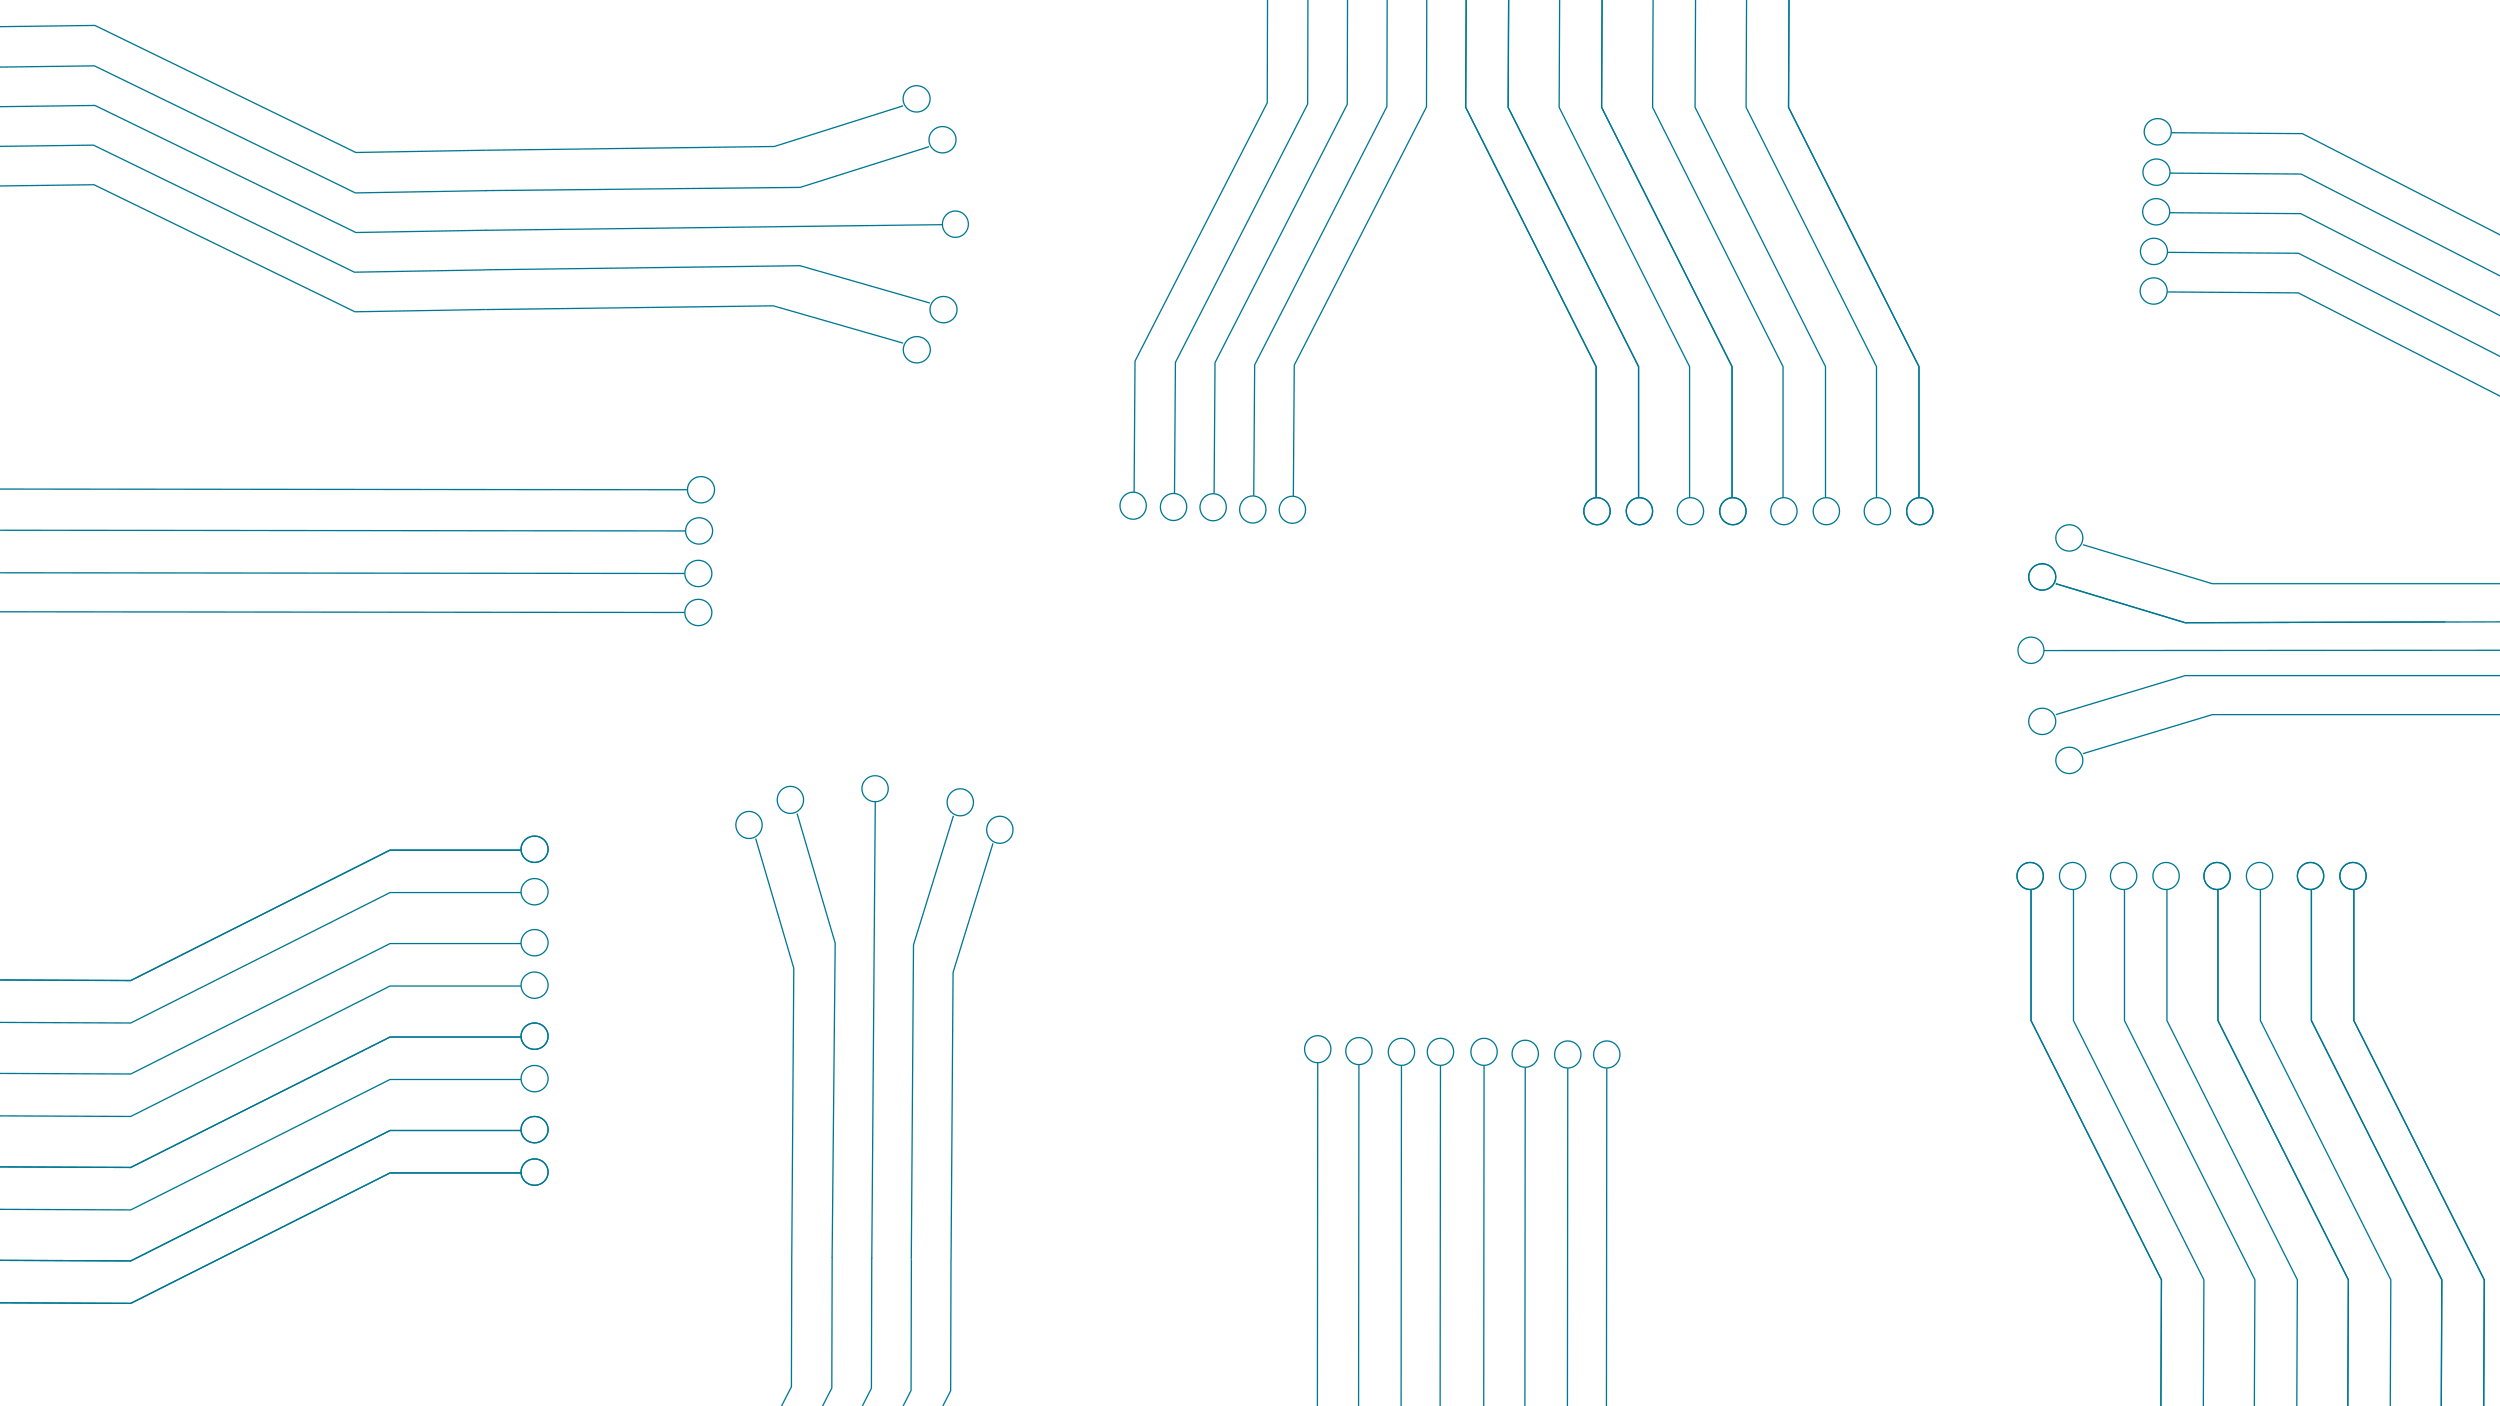<svg id="eGeV0jNDuSU1" xmlns="http://www.w3.org/2000/svg" xmlns:xlink="http://www.w3.org/1999/xlink" viewBox="0 0 1920 1080" shape-rendering="geometricPrecision" text-rendering="geometricPrecision"><g transform="translate(0 0)"><g transform="translate(0 0)"><g transform="translate(0 152.235)"><path d="M0,599.712l100.415.445L299.507,499.992h100.645" transform="translate(0 0.662)" fill="none" stroke="#007792" stroke-width="1"/><ellipse rx="10.404" ry="10.128" transform="translate(410.556 499.997)" fill="none" stroke="#007792" stroke-width="1"/></g><g transform="translate(0 295.789)"><path d="M0,599.712l100.415.445L299.507,499.992h100.645" transform="translate(0 0.662)" fill="none" stroke="#007792" stroke-width="1"/><ellipse rx="10.404" ry="10.128" transform="translate(410.556 499.997)" fill="none" stroke="#007792" stroke-width="1"/></g><g transform="translate(0 367.567)"><path d="M0,599.712l100.415.445L299.507,499.992h100.645" transform="translate(0 0.662)" fill="none" stroke="#007792" stroke-width="1"/><ellipse rx="10.404" ry="10.128" transform="translate(410.556 499.997)" fill="none" stroke="#007792" stroke-width="1"/></g><g transform="translate(0 400.171)"><path d="M0,599.712l100.415.445L299.507,499.992h100.645" transform="translate(0 0.662)" fill="none" stroke="#007792" stroke-width="1"/><ellipse rx="10.404" ry="10.128" transform="translate(410.556 499.997)" fill="none" stroke="#007792" stroke-width="1"/></g><g transform="translate(0 328.394)"><path d="M0,599.712l100.415.445L299.507,499.992h100.645" transform="translate(0 0.662)" fill="none" stroke="#007792" stroke-width="1"/><ellipse rx="10.404" ry="10.128" transform="translate(410.556 499.997)" fill="none" stroke="#007792" stroke-width="1"/></g><g transform="translate(0 224.012)"><path d="M0,599.712l100.415.445L299.507,499.992h100.645" transform="translate(0 0.662)" fill="none" stroke="#007792" stroke-width="1"/><ellipse rx="10.404" ry="10.128" transform="translate(410.556 499.997)" fill="none" stroke="#007792" stroke-width="1"/></g><g transform="translate(0 256.617)"><path d="M0,599.712l100.415.445L299.507,499.992h100.645" transform="translate(0 0.662)" fill="none" stroke="#007792" stroke-width="1"/><ellipse rx="10.404" ry="10.128" transform="translate(410.556 499.997)" fill="none" stroke="#007792" stroke-width="1"/></g><g transform="translate(0 184.84)"><path d="M0,599.712l100.415.445L299.507,499.992h100.645" transform="translate(0 0.662)" fill="none" stroke="#007792" stroke-width="1"/><ellipse rx="10.404" ry="10.128" transform="translate(410.556 499.997)" fill="none" stroke="#007792" stroke-width="1"/></g></g><g transform="translate(0 152.235)"><path d="M0,599.712l100.415.445L299.507,499.992h100.645" transform="translate(0 0.662)" fill="none" stroke="#007792" stroke-width="1"/><ellipse rx="10.404" ry="10.128" transform="translate(410.556 499.997)" fill="none" stroke="#007792" stroke-width="1"/></g><g transform="translate(0 295.789)"><path d="M0,599.712l100.415.445L299.507,499.992h100.645" transform="translate(0 0.662)" fill="none" stroke="#007792" stroke-width="1"/><ellipse rx="10.404" ry="10.128" transform="translate(410.556 499.997)" fill="none" stroke="#007792" stroke-width="1"/></g><g transform="translate(0 367.567)"><path d="M0,599.712l100.415.445L299.507,499.992h100.645" transform="translate(0 0.662)" fill="none" stroke="#007792" stroke-width="1"/><ellipse rx="10.404" ry="10.128" transform="translate(410.556 499.997)" fill="none" stroke="#007792" stroke-width="1"/></g><g transform="translate(0 400.171)"><path d="M0,599.712l100.415.445L299.507,499.992h100.645" transform="translate(0 0.662)" fill="none" stroke="#007792" stroke-width="1"/><ellipse rx="10.404" ry="10.128" transform="translate(410.556 499.997)" fill="none" stroke="#007792" stroke-width="1"/></g></g><g transform="translate(-6.563-377.397)"><g transform="translate(134.378 253.533)"><path d="M0,499.335l400.152.657" transform="matrix(1.63 0 0 1-252.267 0.004)" fill="none" stroke="#007792" stroke-width="1"/><ellipse rx="10.404" ry="10.128" transform="translate(410.556 499.997)" fill="none" stroke="#007792" stroke-width="1"/></g><g transform="translate(132.913 285.158)"><path d="M0,499.335l400.152.657" transform="matrix(1.63 0 0 1-252.267 0.004)" fill="none" stroke="#007792" stroke-width="1"/><ellipse rx="10.404" ry="10.128" transform="translate(410.556 499.997)" fill="none" stroke="#007792" stroke-width="1"/></g><g transform="translate(132.343 317.821)"><path d="M0,499.335l400.152.657" transform="matrix(1.63 0 0 1-252.267 0.004)" fill="none" stroke="#007792" stroke-width="1"/><ellipse rx="10.404" ry="10.128" transform="translate(410.556 499.997)" fill="none" stroke="#007792" stroke-width="1"/></g><g transform="translate(132.343 347.786)"><path d="M0,499.335l400.152.657" transform="matrix(1.63 0 0 1-252.267 0.004)" fill="none" stroke="#007792" stroke-width="1"/><ellipse rx="10.404" ry="10.128" transform="translate(410.556 499.997)" fill="none" stroke="#007792" stroke-width="1"/></g></g><g transform="matrix(0-1 1 0 258.497 1350.711)"><g transform="translate(134.378 253.533)"><path d="M0,499.335l400.152.657" transform="matrix(1.63 0 0 1-252.267 0.004)" fill="none" stroke="#007792" stroke-width="1"/><ellipse rx="10.404" ry="10.128" transform="translate(410.556 499.997)" fill="none" stroke="#007792" stroke-width="1"/></g><g transform="translate(132.913 285.158)"><path d="M0,499.335l400.152.657" transform="matrix(1.63 0 0 1-252.267 0.004)" fill="none" stroke="#007792" stroke-width="1"/><ellipse rx="10.404" ry="10.128" transform="translate(410.556 499.997)" fill="none" stroke="#007792" stroke-width="1"/></g><g transform="translate(132.343 317.821)"><path d="M0,499.335l400.152.657" transform="matrix(1.63 0 0 1-252.267 0.004)" fill="none" stroke="#007792" stroke-width="1"/><ellipse rx="10.404" ry="10.128" transform="translate(410.556 499.997)" fill="none" stroke="#007792" stroke-width="1"/></g><g transform="translate(132.343 347.786)"><path d="M0,499.335l400.152.657" transform="matrix(1.63 0 0 1-252.267 0.004)" fill="none" stroke="#007792" stroke-width="1"/><ellipse rx="10.404" ry="10.128" transform="translate(410.556 499.997)" fill="none" stroke="#007792" stroke-width="1"/></g><g transform="translate(130.308 475.519)"><path d="M0,499.335l400.152.657" transform="matrix(1.63 0 0 1-252.267 0.004)" fill="none" stroke="#007792" stroke-width="1"/><ellipse rx="10.404" ry="10.128" transform="translate(410.556 499.997)" fill="none" stroke="#007792" stroke-width="1"/></g><g transform="translate(130.308 445.553)"><path d="M0,499.335l400.152.657" transform="matrix(1.63 0 0 1-252.267 0.004)" fill="none" stroke="#007792" stroke-width="1"/><ellipse rx="10.404" ry="10.128" transform="translate(410.556 499.997)" fill="none" stroke="#007792" stroke-width="1"/></g><g transform="translate(130.878 412.891)"><path d="M0,499.335l400.152.657" transform="matrix(1.63 0 0 1-252.267 0.004)" fill="none" stroke="#007792" stroke-width="1"/><ellipse rx="10.404" ry="10.128" transform="translate(410.556 499.997)" fill="none" stroke="#007792" stroke-width="1"/></g><g transform="translate(132.343 381.266)"><path d="M0,499.335l400.152.657" transform="matrix(1.63 0 0 1-252.267 0.004)" fill="none" stroke="#007792" stroke-width="1"/><ellipse rx="10.404" ry="10.128" transform="translate(410.556 499.997)" fill="none" stroke="#007792" stroke-width="1"/></g></g><g transform="matrix(0-1 1 0 906.938 1083.319)"><g transform="translate(0 0)"><g transform="translate(0 152.235)"><path d="M0,599.712l100.415.445L299.507,499.992h100.645" transform="translate(0 0.662)" fill="none" stroke="#007792" stroke-width="1"/><ellipse rx="10.404" ry="10.128" transform="translate(410.556 499.997)" fill="none" stroke="#007792" stroke-width="1"/></g><g transform="translate(0 295.789)"><path d="M0,599.712l100.415.445L299.507,499.992h100.645" transform="translate(0 0.662)" fill="none" stroke="#007792" stroke-width="1"/><ellipse rx="10.404" ry="10.128" transform="translate(410.556 499.997)" fill="none" stroke="#007792" stroke-width="1"/></g><g transform="translate(0 367.567)"><path d="M0,599.712l100.415.445L299.507,499.992h100.645" transform="translate(0 0.662)" fill="none" stroke="#007792" stroke-width="1"/><ellipse rx="10.404" ry="10.128" transform="translate(410.556 499.997)" fill="none" stroke="#007792" stroke-width="1"/></g><g transform="translate(0 400.171)"><path d="M0,599.712l100.415.445L299.507,499.992h100.645" transform="translate(0 0.662)" fill="none" stroke="#007792" stroke-width="1"/><ellipse rx="10.404" ry="10.128" transform="translate(410.556 499.997)" fill="none" stroke="#007792" stroke-width="1"/></g><g transform="translate(0 328.394)"><path d="M0,599.712l100.415.445L299.507,499.992h100.645" transform="translate(0 0.662)" fill="none" stroke="#007792" stroke-width="1"/><ellipse rx="10.404" ry="10.128" transform="translate(410.556 499.997)" fill="none" stroke="#007792" stroke-width="1"/></g><g transform="translate(0 224.012)"><path d="M0,599.712l100.415.445L299.507,499.992h100.645" transform="translate(0 0.662)" fill="none" stroke="#007792" stroke-width="1"/><ellipse rx="10.404" ry="10.128" transform="translate(410.556 499.997)" fill="none" stroke="#007792" stroke-width="1"/></g><g transform="translate(0 256.617)"><path d="M0,599.712l100.415.445L299.507,499.992h100.645" transform="translate(0 0.662)" fill="none" stroke="#007792" stroke-width="1"/><ellipse rx="10.404" ry="10.128" transform="translate(410.556 499.997)" fill="none" stroke="#007792" stroke-width="1"/></g><g transform="translate(0 184.84)"><path d="M0,599.712l100.415.445L299.507,499.992h100.645" transform="translate(0 0.662)" fill="none" stroke="#007792" stroke-width="1"/><ellipse rx="10.404" ry="10.128" transform="translate(410.556 499.997)" fill="none" stroke="#007792" stroke-width="1"/></g></g><g transform="translate(0 152.235)"><path d="M0,599.712l100.415.445L299.507,499.992h100.645" transform="translate(0 0.662)" fill="none" stroke="#007792" stroke-width="1"/><ellipse rx="10.404" ry="10.128" transform="translate(410.556 499.997)" fill="none" stroke="#007792" stroke-width="1"/></g><g transform="translate(0 295.789)"><path d="M0,599.712l100.415.445L299.507,499.992h100.645" transform="translate(0 0.662)" fill="none" stroke="#007792" stroke-width="1"/><ellipse rx="10.404" ry="10.128" transform="translate(410.556 499.997)" fill="none" stroke="#007792" stroke-width="1"/></g><g transform="translate(0 367.567)"><path d="M0,599.712l100.415.445L299.507,499.992h100.645" transform="translate(0 0.662)" fill="none" stroke="#007792" stroke-width="1"/><ellipse rx="10.404" ry="10.128" transform="translate(410.556 499.997)" fill="none" stroke="#007792" stroke-width="1"/></g><g transform="translate(0 400.171)"><path d="M0,599.712l100.415.445L299.507,499.992h100.645" transform="translate(0 0.662)" fill="none" stroke="#007792" stroke-width="1"/><ellipse rx="10.404" ry="10.128" transform="translate(410.556 499.997)" fill="none" stroke="#007792" stroke-width="1"/></g></g><g transform="matrix(0 1-1 0 2126.648-17.956)"><g transform="translate(0 0)"><g transform="translate(0 152.235)"><path d="M0,599.712l100.415.445L299.507,499.992h100.645" transform="translate(0 0.662)" fill="none" stroke="#007792" stroke-width="1"/><ellipse rx="10.404" ry="10.128" transform="translate(410.556 499.997)" fill="none" stroke="#007792" stroke-width="1"/></g><g transform="translate(0 295.789)"><path d="M0,599.712l100.415.445L299.507,499.992h100.645" transform="translate(0 0.662)" fill="none" stroke="#007792" stroke-width="1"/><ellipse rx="10.404" ry="10.128" transform="translate(410.556 499.997)" fill="none" stroke="#007792" stroke-width="1"/></g><g transform="translate(0 367.567)"><path d="M0,599.712l100.415.445L299.507,499.992h100.645" transform="translate(0 0.662)" fill="none" stroke="#007792" stroke-width="1"/><ellipse rx="10.404" ry="10.128" transform="translate(410.556 499.997)" fill="none" stroke="#007792" stroke-width="1"/></g><g transform="translate(0 400.171)"><path d="M0,599.712l100.415.445L299.507,499.992h100.645" transform="translate(0 0.662)" fill="none" stroke="#007792" stroke-width="1"/><ellipse rx="10.404" ry="10.128" transform="translate(410.556 499.997)" fill="none" stroke="#007792" stroke-width="1"/></g><g transform="translate(0 328.394)"><path d="M0,599.712l100.415.445L299.507,499.992h100.645" transform="translate(0 0.662)" fill="none" stroke="#007792" stroke-width="1"/><ellipse rx="10.404" ry="10.128" transform="translate(410.556 499.997)" fill="none" stroke="#007792" stroke-width="1"/></g><g transform="translate(0 224.012)"><path d="M0,599.712l100.415.445L299.507,499.992h100.645" transform="translate(0 0.662)" fill="none" stroke="#007792" stroke-width="1"/><ellipse rx="10.404" ry="10.128" transform="translate(410.556 499.997)" fill="none" stroke="#007792" stroke-width="1"/></g><g transform="translate(0 256.617)"><path d="M0,599.712l100.415.445L299.507,499.992h100.645" transform="translate(0 0.662)" fill="none" stroke="#007792" stroke-width="1"/><ellipse rx="10.404" ry="10.128" transform="translate(410.556 499.997)" fill="none" stroke="#007792" stroke-width="1"/></g><g transform="translate(0 184.84)"><path d="M0,599.712l100.415.445L299.507,499.992h100.645" transform="translate(0 0.662)" fill="none" stroke="#007792" stroke-width="1"/><ellipse rx="10.404" ry="10.128" transform="translate(410.556 499.997)" fill="none" stroke="#007792" stroke-width="1"/></g></g><g transform="translate(0 152.235)"><path d="M0,599.712l100.415.445L299.507,499.992h100.645" transform="translate(0 0.662)" fill="none" stroke="#007792" stroke-width="1"/><ellipse rx="10.404" ry="10.128" transform="translate(410.556 499.997)" fill="none" stroke="#007792" stroke-width="1"/></g><g transform="translate(0 295.789)"><path d="M0,599.712l100.415.445L299.507,499.992h100.645" transform="translate(0 0.662)" fill="none" stroke="#007792" stroke-width="1"/><ellipse rx="10.404" ry="10.128" transform="translate(410.556 499.997)" fill="none" stroke="#007792" stroke-width="1"/></g><g transform="translate(0 367.567)"><path d="M0,599.712l100.415.445L299.507,499.992h100.645" transform="translate(0 0.662)" fill="none" stroke="#007792" stroke-width="1"/><ellipse rx="10.404" ry="10.128" transform="translate(410.556 499.997)" fill="none" stroke="#007792" stroke-width="1"/></g><g transform="translate(0 400.171)"><path d="M0,599.712l100.415.445L299.507,499.992h100.645" transform="translate(0 0.662)" fill="none" stroke="#007792" stroke-width="1"/><ellipse rx="10.404" ry="10.128" transform="translate(410.556 499.997)" fill="none" stroke="#007792" stroke-width="1"/></g></g><g transform="translate(0 0)"><g transform="matrix(.961 0 0 1 129.118 0.787)"><path d="M1864.123,499.723l-365.003.224" transform="translate(0-1.103)" fill="none" stroke="#007792" stroke-width="1"/><ellipse rx="10.404" ry="10.128" transform="translate(1488.716 498.619)" fill="none" stroke="#007792" stroke-width="1"/></g><g transform="translate(-20.831-1.986)"><path d="M1898.966,479.585l-199.923.654-99.376-29.966" transform="translate(0 0)" fill="none" stroke="#007792" stroke-width="1"/><ellipse rx="10.404" ry="10.128" transform="translate(1589.263 445.083)" fill="none" stroke="#007792" stroke-width="1"/></g><g transform="translate(-20.831-1.986)"><path d="M1940.831,479.585l-241.788.654-99.376-29.966" transform="translate(0 0)" fill="none" stroke="#007792" stroke-width="1"/><ellipse rx="10.404" ry="10.128" transform="translate(1589.263 445.083)" fill="none" stroke="#007792" stroke-width="1"/></g><g transform="translate(-.023-31.951)"><path d="M1920.023,480.239h-220.98l-99.376-29.966" transform="translate(0 0)" fill="none" stroke="#007792" stroke-width="1"/><ellipse rx="10.404" ry="10.128" transform="translate(1589.263 445.083)" fill="none" stroke="#007792" stroke-width="1"/></g><g transform="matrix(1 0 0-1-.023 1029.067)"><path d="M1920.023,480.239h-220.98l-99.376-29.966" transform="translate(0 0)" fill="none" stroke="#007792" stroke-width="1"/><ellipse rx="10.404" ry="10.128" transform="translate(1589.263 445.083)" fill="none" stroke="#007792" stroke-width="1"/></g><g transform="matrix(1 0 0-1-25.397 1049.322)"><path d="M1940.831,480.239h-241.788l-99.376-29.966" transform="translate(4.566 50.221)" fill="none" stroke="#007792" stroke-width="1"/><ellipse rx="10.404" ry="10.128" transform="translate(1593.829 495.304)" fill="none" stroke="#007792" stroke-width="1"/></g></g><g transform="matrix(-1 0.013 0.013 1 845.021-50.457)"><g transform="matrix(1 0 0-1-1444.227 762.26)"><path d="M1920.023,480.239h-220.98l-99.376-29.966" transform="translate(0 0)" fill="none" stroke="#007792" stroke-width="1"/><ellipse rx="10.404" ry="10.128" transform="translate(1589.263 445.083)" fill="none" stroke="#007792" stroke-width="1"/></g><g transform="matrix(1 0 0-1-1469.701 781.947)"><path d="M1940.831,480.239h-241.788l-99.376-29.966" transform="translate(4.566 50.221)" fill="none" stroke="#007792" stroke-width="1"/><ellipse rx="10.404" ry="10.128" transform="translate(1593.829 495.304)" fill="none" stroke="#007792" stroke-width="1"/></g><g transform="translate(475.696-348.81)"><path d="M0,599.712l100.415.445L299.507,499.992h100.645" transform="translate(0 0.662)" fill="none" stroke="#007792" stroke-width="1"/><ellipse rx="10.404" ry="10.128" transform="translate(410.556 499.997)" fill="none" stroke="#007792" stroke-width="1"/></g><g transform="translate(474.193-379.266)"><path d="M0,599.712l100.415.445L299.507,499.992h100.645" transform="translate(0 0.662)" fill="none" stroke="#007792" stroke-width="1"/><ellipse rx="10.404" ry="10.128" transform="translate(410.556 499.997)" fill="none" stroke="#007792" stroke-width="1"/></g><g transform="matrix(.961 0 0 1-1316.5-277.479)"><path d="M1864.123,499.723l-365.003.224" transform="translate(0-1.103)" fill="none" stroke="#007792" stroke-width="1"/><ellipse rx="10.404" ry="10.128" transform="translate(1488.716 498.619)" fill="none" stroke="#007792" stroke-width="1"/></g><g transform="translate(475.696-318.399)"><path d="M0,599.712l100.415.445L299.507,499.992h100.645" transform="translate(0 0.662)" fill="none" stroke="#007792" stroke-width="1"/><ellipse rx="10.404" ry="10.128" transform="translate(410.556 499.997)" fill="none" stroke="#007792" stroke-width="1"/></g><g transform="translate(-1466.074-288.909)"><path d="M1940.831,479.585l-241.788.654-99.376-29.966" transform="translate(0 0)" fill="none" stroke="#007792" stroke-width="1"/><ellipse rx="10.404" ry="10.128" transform="translate(1589.263 445.083)" fill="none" stroke="#007792" stroke-width="1"/></g><g transform="translate(474.193-409.677)"><path d="M0,599.712l100.415.445L299.507,499.992h100.645" transform="translate(0 0.662)" fill="none" stroke="#007792" stroke-width="1"/><ellipse rx="10.404" ry="10.128" transform="translate(410.556 499.997)" fill="none" stroke="#007792" stroke-width="1"/></g><g transform="translate(-1446.581-320.561)"><path d="M1920.023,480.239h-220.98l-99.376-29.966" transform="translate(0 0)" fill="none" stroke="#007792" stroke-width="1"/><ellipse rx="10.404" ry="10.128" transform="translate(1589.263 445.083)" fill="none" stroke="#007792" stroke-width="1"/></g><g transform="translate(473.442-440.712)"><path d="M0,599.712l100.415.445L299.507,499.992h100.645" transform="translate(0 0.662)" fill="none" stroke="#007792" stroke-width="1"/><ellipse rx="10.404" ry="10.128" transform="translate(410.556 499.997)" fill="none" stroke="#007792" stroke-width="1"/></g></g><g transform="matrix(-.007 1 1 0.007 817.163-496.023)"><g transform="matrix(1 0 0-1-1444.227 762.26)"><path d="M1920.023,480.239h-220.98l-99.376-29.966" transform="translate(0 0)" fill="none" stroke="#007792" stroke-width="1"/><ellipse rx="10.404" ry="10.128" transform="translate(1589.263 445.083)" fill="none" stroke="#007792" stroke-width="1"/></g><g transform="matrix(1 0 0-1-1469.701 781.947)"><path d="M1940.831,480.239h-241.788l-99.376-29.966" transform="translate(4.566 50.221)" fill="none" stroke="#007792" stroke-width="1"/><ellipse rx="10.404" ry="10.128" transform="translate(1593.829 495.304)" fill="none" stroke="#007792" stroke-width="1"/></g><g transform="translate(475.696-348.81)"><path d="M0,599.712l100.415.445L299.507,499.992h100.645" transform="translate(0 0.662)" fill="none" stroke="#007792" stroke-width="1"/><ellipse rx="10.404" ry="10.128" transform="translate(410.556 499.997)" fill="none" stroke="#007792" stroke-width="1"/></g><g transform="translate(474.193-379.266)"><path d="M0,599.712l100.415.445L299.507,499.992h100.645" transform="translate(0 0.662)" fill="none" stroke="#007792" stroke-width="1"/><ellipse rx="10.404" ry="10.128" transform="translate(410.556 499.997)" fill="none" stroke="#007792" stroke-width="1"/></g><g transform="matrix(.961 0 0 1-1316.5-277.479)"><path d="M1864.123,499.723l-365.003.224" transform="translate(0-1.103)" fill="none" stroke="#007792" stroke-width="1"/><ellipse rx="10.404" ry="10.128" transform="translate(1488.716 498.619)" fill="none" stroke="#007792" stroke-width="1"/></g><g transform="translate(475.696-318.399)"><path d="M0,599.712l100.415.445L299.507,499.992h100.645" transform="translate(0 0.662)" fill="none" stroke="#007792" stroke-width="1"/><ellipse rx="10.404" ry="10.128" transform="translate(410.556 499.997)" fill="none" stroke="#007792" stroke-width="1"/></g><g transform="translate(-1466.074-288.909)"><path d="M1940.831,479.585l-241.788.654-99.376-29.966" transform="translate(0 0)" fill="none" stroke="#007792" stroke-width="1"/><ellipse rx="10.404" ry="10.128" transform="translate(1589.263 445.083)" fill="none" stroke="#007792" stroke-width="1"/></g><g transform="translate(474.193-409.677)"><path d="M0,599.712l100.415.445L299.507,499.992h100.645" transform="translate(0 0.662)" fill="none" stroke="#007792" stroke-width="1"/><ellipse rx="10.404" ry="10.128" transform="translate(410.556 499.997)" fill="none" stroke="#007792" stroke-width="1"/></g><g transform="translate(-1446.581-320.561)"><path d="M1920.023,480.239h-220.98l-99.376-29.966" transform="translate(0 0)" fill="none" stroke="#007792" stroke-width="1"/><ellipse rx="10.404" ry="10.128" transform="translate(1589.263 445.083)" fill="none" stroke="#007792" stroke-width="1"/></g><g transform="translate(473.442-440.712)"><path d="M0,599.712l100.415.445L299.507,499.992h100.645" transform="translate(0 0.662)" fill="none" stroke="#007792" stroke-width="1"/><ellipse rx="10.404" ry="10.128" transform="translate(410.556 499.997)" fill="none" stroke="#007792" stroke-width="1"/></g></g><g transform="matrix(-.007 1 1 0.007 451.719 490.026)"><g transform="matrix(1 0 0-1-1444.227 762.26)"><path d="M1920.023,480.239h-220.98l-99.376-29.966" transform="translate(0 0)" fill="none" stroke="#007792" stroke-width="1"/><ellipse rx="10.404" ry="10.128" transform="translate(1589.263 445.083)" fill="none" stroke="#007792" stroke-width="1"/></g><g transform="matrix(1 0 0-1-1469.701 781.947)"><path d="M1940.831,480.239h-241.788l-99.376-29.966" transform="translate(4.566 50.221)" fill="none" stroke="#007792" stroke-width="1"/><ellipse rx="10.404" ry="10.128" transform="translate(1593.829 495.304)" fill="none" stroke="#007792" stroke-width="1"/></g><g transform="translate(475.696-348.81)"><path d="M0,599.712l100.415.445L299.507,499.992h100.645" transform="translate(0 0.662)" fill="none" stroke="#007792" stroke-width="1"/><ellipse rx="10.404" ry="10.128" transform="translate(410.556 499.997)" fill="none" stroke="#007792" stroke-width="1"/></g><g transform="translate(474.193-379.266)"><path d="M0,599.712l100.415.445L299.507,499.992h100.645" transform="translate(0 0.662)" fill="none" stroke="#007792" stroke-width="1"/><ellipse rx="10.404" ry="10.128" transform="translate(410.556 499.997)" fill="none" stroke="#007792" stroke-width="1"/></g><g transform="matrix(.961 0 0 1-1316.5-277.479)"><path d="M1864.123,499.723l-365.003.224" transform="translate(0-1.103)" fill="none" stroke="#007792" stroke-width="1"/><ellipse rx="10.404" ry="10.128" transform="translate(1488.716 498.619)" fill="none" stroke="#007792" stroke-width="1"/></g><g transform="translate(475.696-318.399)"><path d="M0,599.712l100.415.445L299.507,499.992h100.645" transform="translate(0 0.662)" fill="none" stroke="#007792" stroke-width="1"/><ellipse rx="10.404" ry="10.128" transform="translate(410.556 499.997)" fill="none" stroke="#007792" stroke-width="1"/></g><g transform="translate(-1466.074-288.909)"><path d="M1940.831,479.585l-241.788.654-99.376-29.966" transform="translate(0 0)" fill="none" stroke="#007792" stroke-width="1"/><ellipse rx="10.404" ry="10.128" transform="translate(1589.263 445.083)" fill="none" stroke="#007792" stroke-width="1"/></g><g transform="translate(474.193-409.677)"><path d="M0,599.712l100.415.445L299.507,499.992h100.645" transform="translate(0 0.662)" fill="none" stroke="#007792" stroke-width="1"/><ellipse rx="10.404" ry="10.128" transform="translate(410.556 499.997)" fill="none" stroke="#007792" stroke-width="1"/></g><g transform="translate(-1446.581-320.561)"><path d="M1920.023,480.239h-220.98l-99.376-29.966" transform="translate(0 0)" fill="none" stroke="#007792" stroke-width="1"/><ellipse rx="10.404" ry="10.128" transform="translate(1589.263 445.083)" fill="none" stroke="#007792" stroke-width="1"/></g><g transform="translate(473.442-440.712)"><path d="M0,599.712l100.415.445L299.507,499.992h100.645" transform="translate(0 0.662)" fill="none" stroke="#007792" stroke-width="1"/><ellipse rx="10.404" ry="10.128" transform="translate(410.556 499.997)" fill="none" stroke="#007792" stroke-width="1"/></g></g><g transform="matrix(-1-.007-.007 1 2541.542 48.1)"><g transform="matrix(1 0 0-1-1444.227 762.26)"><path d="M1920.023,480.239h-220.98l-99.376-29.966" transform="translate(0 0)" fill="none" stroke="#007792" stroke-width="1"/><ellipse rx="10.404" ry="10.128" transform="translate(1589.263 445.083)" fill="none" stroke="#007792" stroke-width="1"/></g><g transform="matrix(1 0 0-1-1469.701 781.947)"><path d="M1940.831,480.239h-241.788l-99.376-29.966" transform="translate(4.566 50.221)" fill="none" stroke="#007792" stroke-width="1"/><ellipse rx="10.404" ry="10.128" transform="translate(1593.829 495.304)" fill="none" stroke="#007792" stroke-width="1"/></g><g transform="translate(475.696-348.81)"><path d="M0,599.712l100.415.445L299.507,499.992h100.645" transform="translate(0 0.662)" fill="none" stroke="#007792" stroke-width="1"/><ellipse rx="10.404" ry="10.128" transform="translate(410.556 499.997)" fill="none" stroke="#007792" stroke-width="1"/></g><g transform="translate(474.193-379.266)"><path d="M0,599.712l100.415.445L299.507,499.992h100.645" transform="translate(0 0.662)" fill="none" stroke="#007792" stroke-width="1"/><ellipse rx="10.404" ry="10.128" transform="translate(410.556 499.997)" fill="none" stroke="#007792" stroke-width="1"/></g><g transform="matrix(.961 0 0 1-1316.5-277.479)"><path d="M1864.123,499.723l-365.003.224" transform="translate(0-1.103)" fill="none" stroke="#007792" stroke-width="1"/><ellipse rx="10.404" ry="10.128" transform="translate(1488.716 498.619)" fill="none" stroke="#007792" stroke-width="1"/></g><g transform="translate(475.696-318.399)"><path d="M0,599.712l100.415.445L299.507,499.992h100.645" transform="translate(0 0.662)" fill="none" stroke="#007792" stroke-width="1"/><ellipse rx="10.404" ry="10.128" transform="translate(410.556 499.997)" fill="none" stroke="#007792" stroke-width="1"/></g><g transform="translate(-1466.074-288.909)"><path d="M1940.831,479.585l-241.788.654-99.376-29.966" transform="translate(0 0)" fill="none" stroke="#007792" stroke-width="1"/><ellipse rx="10.404" ry="10.128" transform="translate(1589.263 445.083)" fill="none" stroke="#007792" stroke-width="1"/></g><g transform="translate(474.193-409.677)"><path d="M0,599.712l100.415.445L299.507,499.992h100.645" transform="translate(0 0.662)" fill="none" stroke="#007792" stroke-width="1"/><ellipse rx="10.404" ry="10.128" transform="translate(410.556 499.997)" fill="none" stroke="#007792" stroke-width="1"/></g><g transform="translate(-1446.581-320.561)"><path d="M1920.023,480.239h-220.98l-99.376-29.966" transform="translate(0 0)" fill="none" stroke="#007792" stroke-width="1"/><ellipse rx="10.404" ry="10.128" transform="translate(1589.263 445.083)" fill="none" stroke="#007792" stroke-width="1"/></g><g transform="translate(473.442-440.712)"><path d="M0,599.712l100.415.445L299.507,499.992h100.645" transform="translate(0 0.662)" fill="none" stroke="#007792" stroke-width="1"/><ellipse rx="10.404" ry="10.128" transform="translate(410.556 499.997)" fill="none" stroke="#007792" stroke-width="1"/></g></g></svg>
